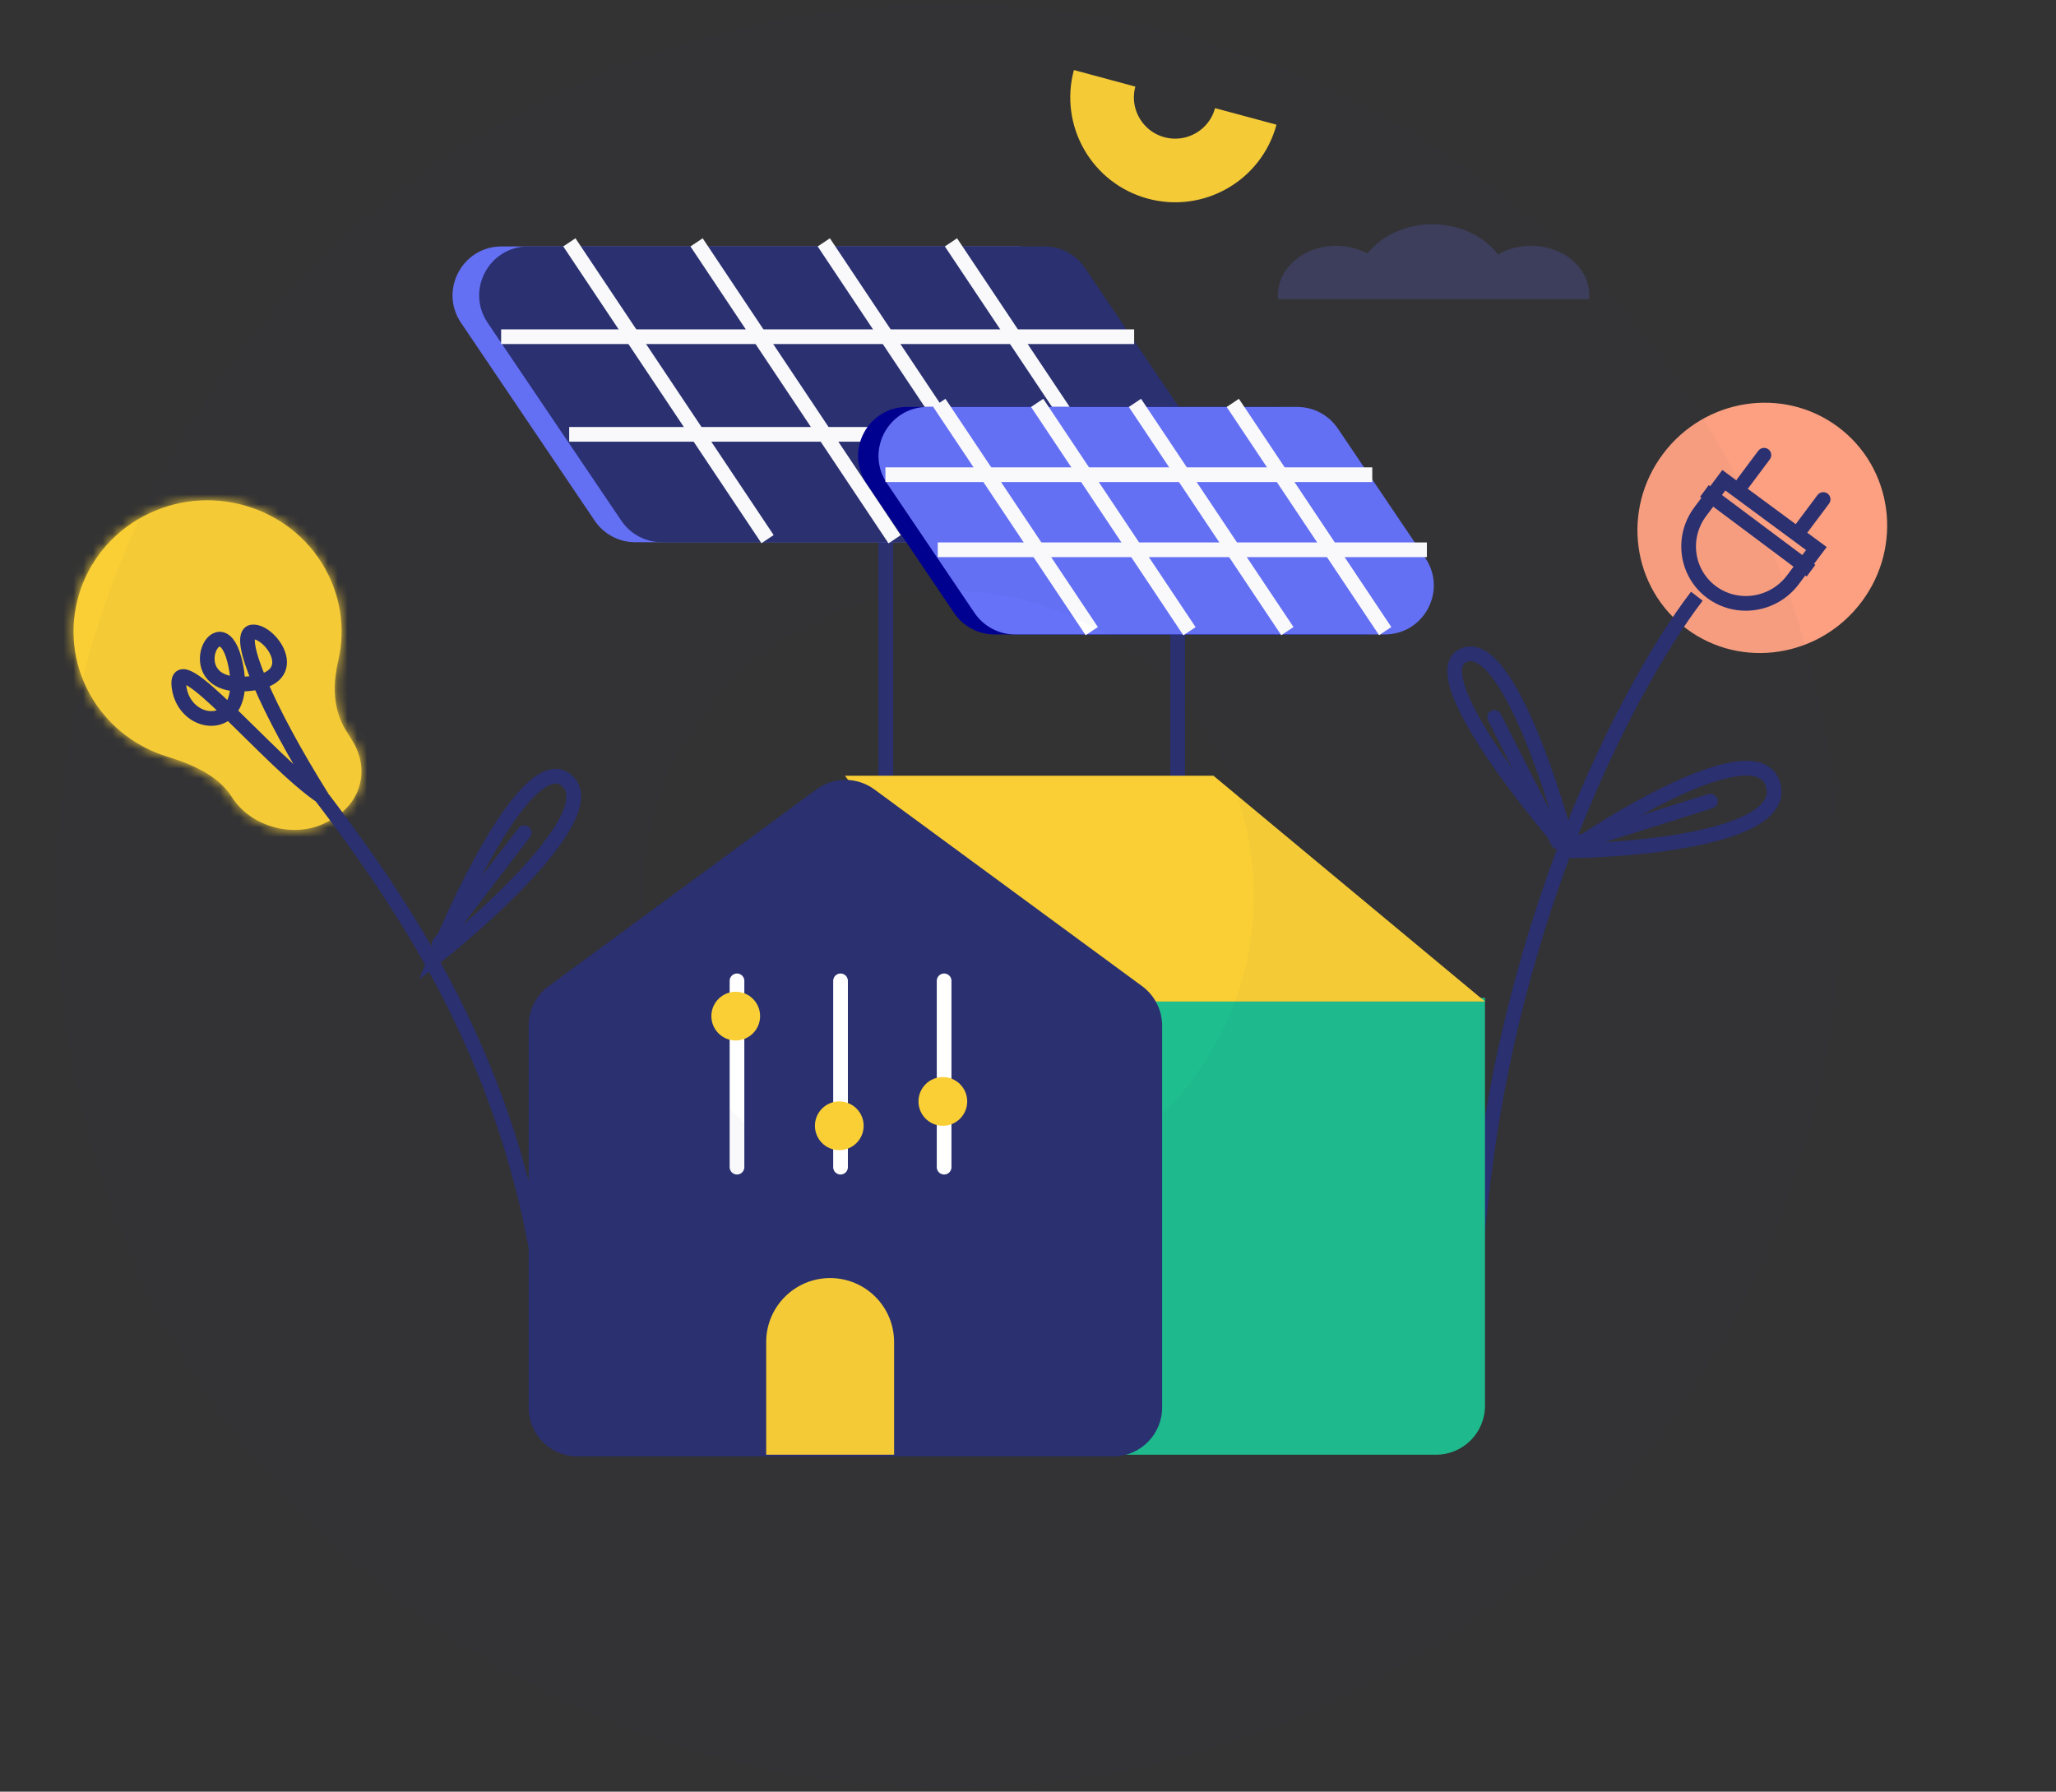 <svg width="210" height="183" viewBox="0 0 210 183" fill="none" xmlns="http://www.w3.org/2000/svg">
<rect x="0" y="0" width="210" height="183" fill="#333333" stroke="none"/>
<mask id="path-1-inside-1_2485_69206" fill="white">
<path fill-rule="evenodd" clip-rule="evenodd" d="M35.363 74.654C33.965 72.421 34.001 69.852 34.551 67.482C35.315 64.189 34.815 60.611 32.867 57.503C28.912 51.191 20.481 49.209 14.038 53.077C7.594 56.944 5.577 65.195 9.532 71.507C11.335 74.383 14.066 76.36 17.116 77.294C19.701 78.086 22.34 79.269 23.661 81.378C25.688 84.615 30.419 85.766 33.671 83.813L34.117 83.545C36.959 81.838 37.753 78.472 35.981 75.642L35.363 74.654Z"/>
</mask>
<path fill-rule="evenodd" clip-rule="evenodd" d="M35.363 74.654C33.965 72.421 34.001 69.852 34.551 67.482C35.315 64.189 34.815 60.611 32.867 57.503C28.912 51.191 20.481 49.209 14.038 53.077C7.594 56.944 5.577 65.195 9.532 71.507C11.335 74.383 14.066 76.36 17.116 77.294C19.701 78.086 22.34 79.269 23.661 81.378C25.688 84.615 30.419 85.766 33.671 83.813L34.117 83.545C36.959 81.838 37.753 78.472 35.981 75.642L35.363 74.654Z" fill="#FACF35"/>
<path d="M32.867 57.503L34.262 56.916L32.867 57.503ZM14.038 53.077L15.019 54.241L14.038 53.077ZM9.532 71.507L8.138 72.093L8.138 72.093L9.532 71.507ZM33.671 83.813L34.653 84.977L33.671 83.813ZM17.116 77.294L17.539 75.987L17.116 77.294ZM34.117 83.545L33.135 82.381L34.117 83.545ZM35.981 75.642L34.586 76.228L35.981 75.642ZM31.473 58.089C33.209 60.859 33.677 64.091 32.978 67.104L36.123 67.861C36.952 64.287 36.421 60.362 34.262 56.916L31.473 58.089ZM15.019 54.241C20.715 50.823 28.013 52.569 31.473 58.089L34.262 56.916C29.81 49.813 20.248 47.596 13.056 51.912L15.019 54.241ZM10.927 70.921C7.374 65.251 9.19 57.739 15.019 54.241L13.056 51.912C5.998 56.148 3.78 65.14 8.138 72.093L10.927 70.921ZM17.539 75.987C14.917 75.183 12.527 73.475 10.927 70.921L8.138 72.093C10.142 75.292 13.216 77.537 16.693 78.602L17.539 75.987ZM33.135 82.381L32.689 82.649L34.653 84.977L35.099 84.71L33.135 82.381ZM33.968 75.24L34.586 76.228L37.376 75.056L36.758 74.068L33.968 75.24ZM22.266 81.964C24.775 85.97 30.629 87.394 34.653 84.977L32.689 82.649C30.209 84.139 26.602 83.261 25.055 80.792L22.266 81.964ZM16.693 78.602C19.212 79.374 21.284 80.395 22.266 81.964L25.055 80.792C23.397 78.144 20.189 76.799 17.539 75.987L16.693 78.602ZM35.099 84.71C38.571 82.624 39.541 78.513 37.376 75.056L34.586 76.228C35.966 78.431 35.348 81.052 33.135 82.381L35.099 84.71ZM32.978 67.104C32.4 69.599 32.291 72.562 33.968 75.24L36.758 74.068C35.638 72.28 35.603 70.104 36.123 67.861L32.978 67.104Z" fill="#FACF35" mask="url(#path-1-inside-1_2485_69206)"/>
<path d="M32.841 81.358C27.428 77.722 17.705 65.475 18.282 70.141C18.828 74.554 25.516 75.049 24.077 67.969C22.638 60.89 17.984 70.064 24.712 69.876C31.441 69.688 27.689 64.389 25.799 64.546C23.909 64.703 27.342 72.582 32.841 81.358Z" stroke="#2A3070" stroke-width="1.5"/>
<path d="M44.574 97.69C47.531 90.406 54.336 76.617 57.905 79.738C61.474 82.858 50.505 93.006 44.574 97.69Z" stroke="#2A3070" stroke-width="1.5"/>
<line x1="0.75" y1="-0.75" x2="15.482" y2="-0.75" transform="matrix(0.591 -0.773 0.792 0.605 44.988 97.463)" stroke="#2A3070" stroke-width="1.5" stroke-linecap="round"/>
<ellipse rx="12.738" ry="12.823" transform="matrix(0.797 0.592 -0.602 0.805 180.002 53.917)" fill="#FCA081"/>
<path d="M176.074 49.053L185.524 56.028L183.124 59.223C181.153 61.846 177.439 62.411 174.83 60.485C172.22 58.559 171.703 54.872 173.674 52.248L176.074 49.053Z" stroke="#2A3070" stroke-width="1.5"/>
<line x1="0.75" y1="-0.75" x2="4.391" y2="-0.75" transform="matrix(0.594 -0.794 0.787 0.584 178.157 50.412)" stroke="#2A3070" stroke-width="1.5" stroke-linecap="round"/>
<line x1="0.75" y1="-0.75" x2="4.391" y2="-0.75" transform="matrix(0.594 -0.794 0.787 0.584 184.206 54.935)" stroke="#2A3070" stroke-width="1.5" stroke-linecap="round"/>
<line y1="-0.75" x2="13.873" y2="-0.75" transform="matrix(0.785 0.587 -0.59 0.796 173.645 50.744)" stroke="#2A3070" stroke-width="1.5"/>
<path d="M173.315 60.898C165.782 70.717 150.664 99.663 150.454 136.895" stroke="#2A3070" stroke-width="1.5"/>
<path d="M160.273 86.955C155.021 80.967 145.522 68.576 149.544 66.914C153.566 65.253 158.373 79.582 160.273 86.955Z" stroke="#2A3070" stroke-width="1.5" stroke-linecap="round" stroke-linejoin="bevel"/>
<line x1="0.75" y1="-0.75" x2="14.884" y2="-0.75" transform="matrix(-0.458 -0.9 0.867 -0.445 160.114 86.342)" stroke="#2A3070" stroke-width="1.5" stroke-linecap="round" stroke-linejoin="bevel"/>
<path d="M160.361 86.9C166.704 82.525 179.736 75.061 181.119 80.206C182.502 85.351 167.857 86.812 160.361 86.9Z" stroke="#2A3070" stroke-width="1.5" stroke-linecap="round" stroke-linejoin="bevel"/>
<line x1="0.75" y1="-0.75" x2="15.272" y2="-0.75" transform="matrix(0.94 -0.296 0.307 0.96 160.572 87.068)" stroke="#2A3070" stroke-width="1.5" stroke-linecap="round" stroke-linejoin="bevel"/>
<path d="M32.84 81.389C43.728 95.699 56.483 115.297 56.483 146.67" stroke="#2A3070" stroke-width="1.5"/>
<line x1="120.292" y1="63.801" x2="120.292" y2="90.555" stroke="#2A3070" stroke-width="1.5"/>
<line x1="90.477" y1="54.041" x2="90.477" y2="82.039" stroke="#2A3070" stroke-width="1.5"/>
<path d="M47.087 32.969C44.844 29.648 47.224 25.17 51.231 25.17H103.956C105.617 25.17 107.17 25.995 108.1 27.371L121.754 47.585C123.998 50.906 121.618 55.384 117.611 55.384H64.886C63.225 55.384 61.672 54.559 60.742 53.183L47.087 32.969Z" fill="#6672F8"/>
<path d="M49.807 32.969C47.564 29.648 49.943 25.17 53.95 25.17H106.676C108.337 25.17 109.89 25.995 110.819 27.371L124.474 47.585C126.717 50.906 124.338 55.384 120.331 55.384H67.605C65.944 55.384 64.392 54.559 63.462 53.183L49.807 32.969Z" fill="#2A3070"/>
<line x1="51.185" y1="34.391" x2="115.843" y2="34.391" stroke="white" stroke-width="1.5"/>
<line x1="58.137" y1="44.365" x2="123.097" y2="44.365" stroke="white" stroke-width="1.5"/>
<line x1="58.154" y1="24.753" x2="78.397" y2="55.067" stroke="white" stroke-width="1.5"/>
<line y1="-0.75" x2="36.451" y2="-0.75" transform="matrix(0.555 0.832 -0.832 0.555 70.522 25.17)" stroke="white" stroke-width="1.5"/>
<line y1="-0.75" x2="36.451" y2="-0.75" transform="matrix(0.555 0.832 -0.832 0.555 83.517 25.17)" stroke="white" stroke-width="1.5"/>
<line x1="97.13" y1="24.753" x2="117.373" y2="55.067" stroke="white" stroke-width="1.5"/>
<path d="M96.924 111.922C96.924 106.399 101.401 101.922 106.924 101.922H151.676V143.585C151.676 146.347 149.437 148.585 146.676 148.585H106.924C101.401 148.585 96.924 144.108 96.924 138.585V111.922Z" fill="#1EBE8E"/>
<path d="M103.763 102.293L86.304 79.237L123.946 79.237L151.676 102.293L103.763 102.293Z" fill="#FACF35"/>
<path d="M53.993 104.761C53.993 103.17 54.75 101.674 56.032 100.732L83.386 80.631C85.147 79.336 87.546 79.336 89.307 80.631L116.661 100.732C117.943 101.674 118.7 103.17 118.7 104.761V143.761C118.7 146.523 116.461 148.761 113.7 148.761H58.993C56.232 148.761 53.993 146.523 53.993 143.761V104.761Z" fill="#2A3070"/>
<path d="M78.258 137.074C78.258 133.466 81.183 130.541 84.791 130.541C88.399 130.541 91.324 133.466 91.324 137.074V148.584H78.258V137.074Z" fill="#FACF35"/>
<path d="M88.504 49.365C86.261 46.045 88.641 41.566 92.648 41.566H130.411C132.072 41.566 133.624 42.391 134.554 43.768L143.496 57.004C145.739 60.325 143.36 64.803 139.353 64.803H101.589C99.928 64.803 98.376 63.978 97.446 62.602L88.504 49.365Z" fill="#000091"/>
<path d="M90.595 49.365C88.352 46.045 90.731 41.566 94.739 41.566H132.502C134.163 41.566 135.715 42.391 136.645 43.768L145.587 57.004C147.83 60.325 145.451 64.803 141.443 64.803H103.68C102.019 64.803 100.467 63.978 99.537 62.602L90.595 49.365Z" fill="#6672F8"/>
<line x1="90.438" y1="48.486" x2="140.164" y2="48.486" stroke="white" stroke-width="1.5"/>
<line x1="95.784" y1="56.156" x2="145.743" y2="56.156" stroke="white" stroke-width="1.5"/>
<line x1="95.944" y1="41.15" x2="111.513" y2="64.463" stroke="white" stroke-width="1.5"/>
<line y1="-0.75" x2="28.034" y2="-0.75" transform="matrix(0.555 0.832 -0.832 0.555 105.311 41.566)" stroke="white" stroke-width="1.5"/>
<line x1="115.924" y1="41.15" x2="131.493" y2="64.463" stroke="white" stroke-width="1.5"/>
<line x1="125.918" y1="41.15" x2="141.486" y2="64.463" stroke="white" stroke-width="1.5"/>
<line x1="75.276" y1="100.184" x2="75.276" y2="119.215" stroke="white" stroke-width="1.5" stroke-linecap="round"/>
<line x1="85.853" y1="100.184" x2="85.853" y2="119.215" stroke="white" stroke-width="1.5" stroke-linecap="round"/>
<line x1="96.433" y1="100.184" x2="96.433" y2="119.215" stroke="white" stroke-width="1.5" stroke-linecap="round"/>
<path d="M127.243 11.89C126.169 15.871 122.071 18.227 118.09 17.153C114.109 16.079 111.752 11.981 112.826 8" stroke="#FACF35" stroke-width="6.5"/>
<circle cx="75.148" cy="103.786" r="2.489" fill="#FACF35"/>
<circle cx="85.725" cy="114.989" r="2.489" fill="#FACF35"/>
<circle cx="96.302" cy="112.5" r="2.489" fill="#FACF35"/>
<path opacity="0.2" fill-rule="evenodd" clip-rule="evenodd" d="M162.318 30.554H130.543C130.531 30.422 130.524 30.288 130.524 30.153C130.524 27.363 133.188 25.1 136.473 25.1C137.647 25.1 138.742 25.389 139.665 25.888C141.107 24.086 143.541 22.902 146.299 22.902C149.11 22.902 151.583 24.131 153.015 25.991C153.973 25.429 155.135 25.1 156.388 25.1C159.673 25.1 162.337 27.363 162.337 30.153C162.337 30.288 162.33 30.422 162.318 30.554Z" fill="#6672F8"/>
<circle opacity="0.03" cx="96.885" cy="91.511" r="61.175" stroke="#2A3070" stroke-width="60"/>
</svg>

